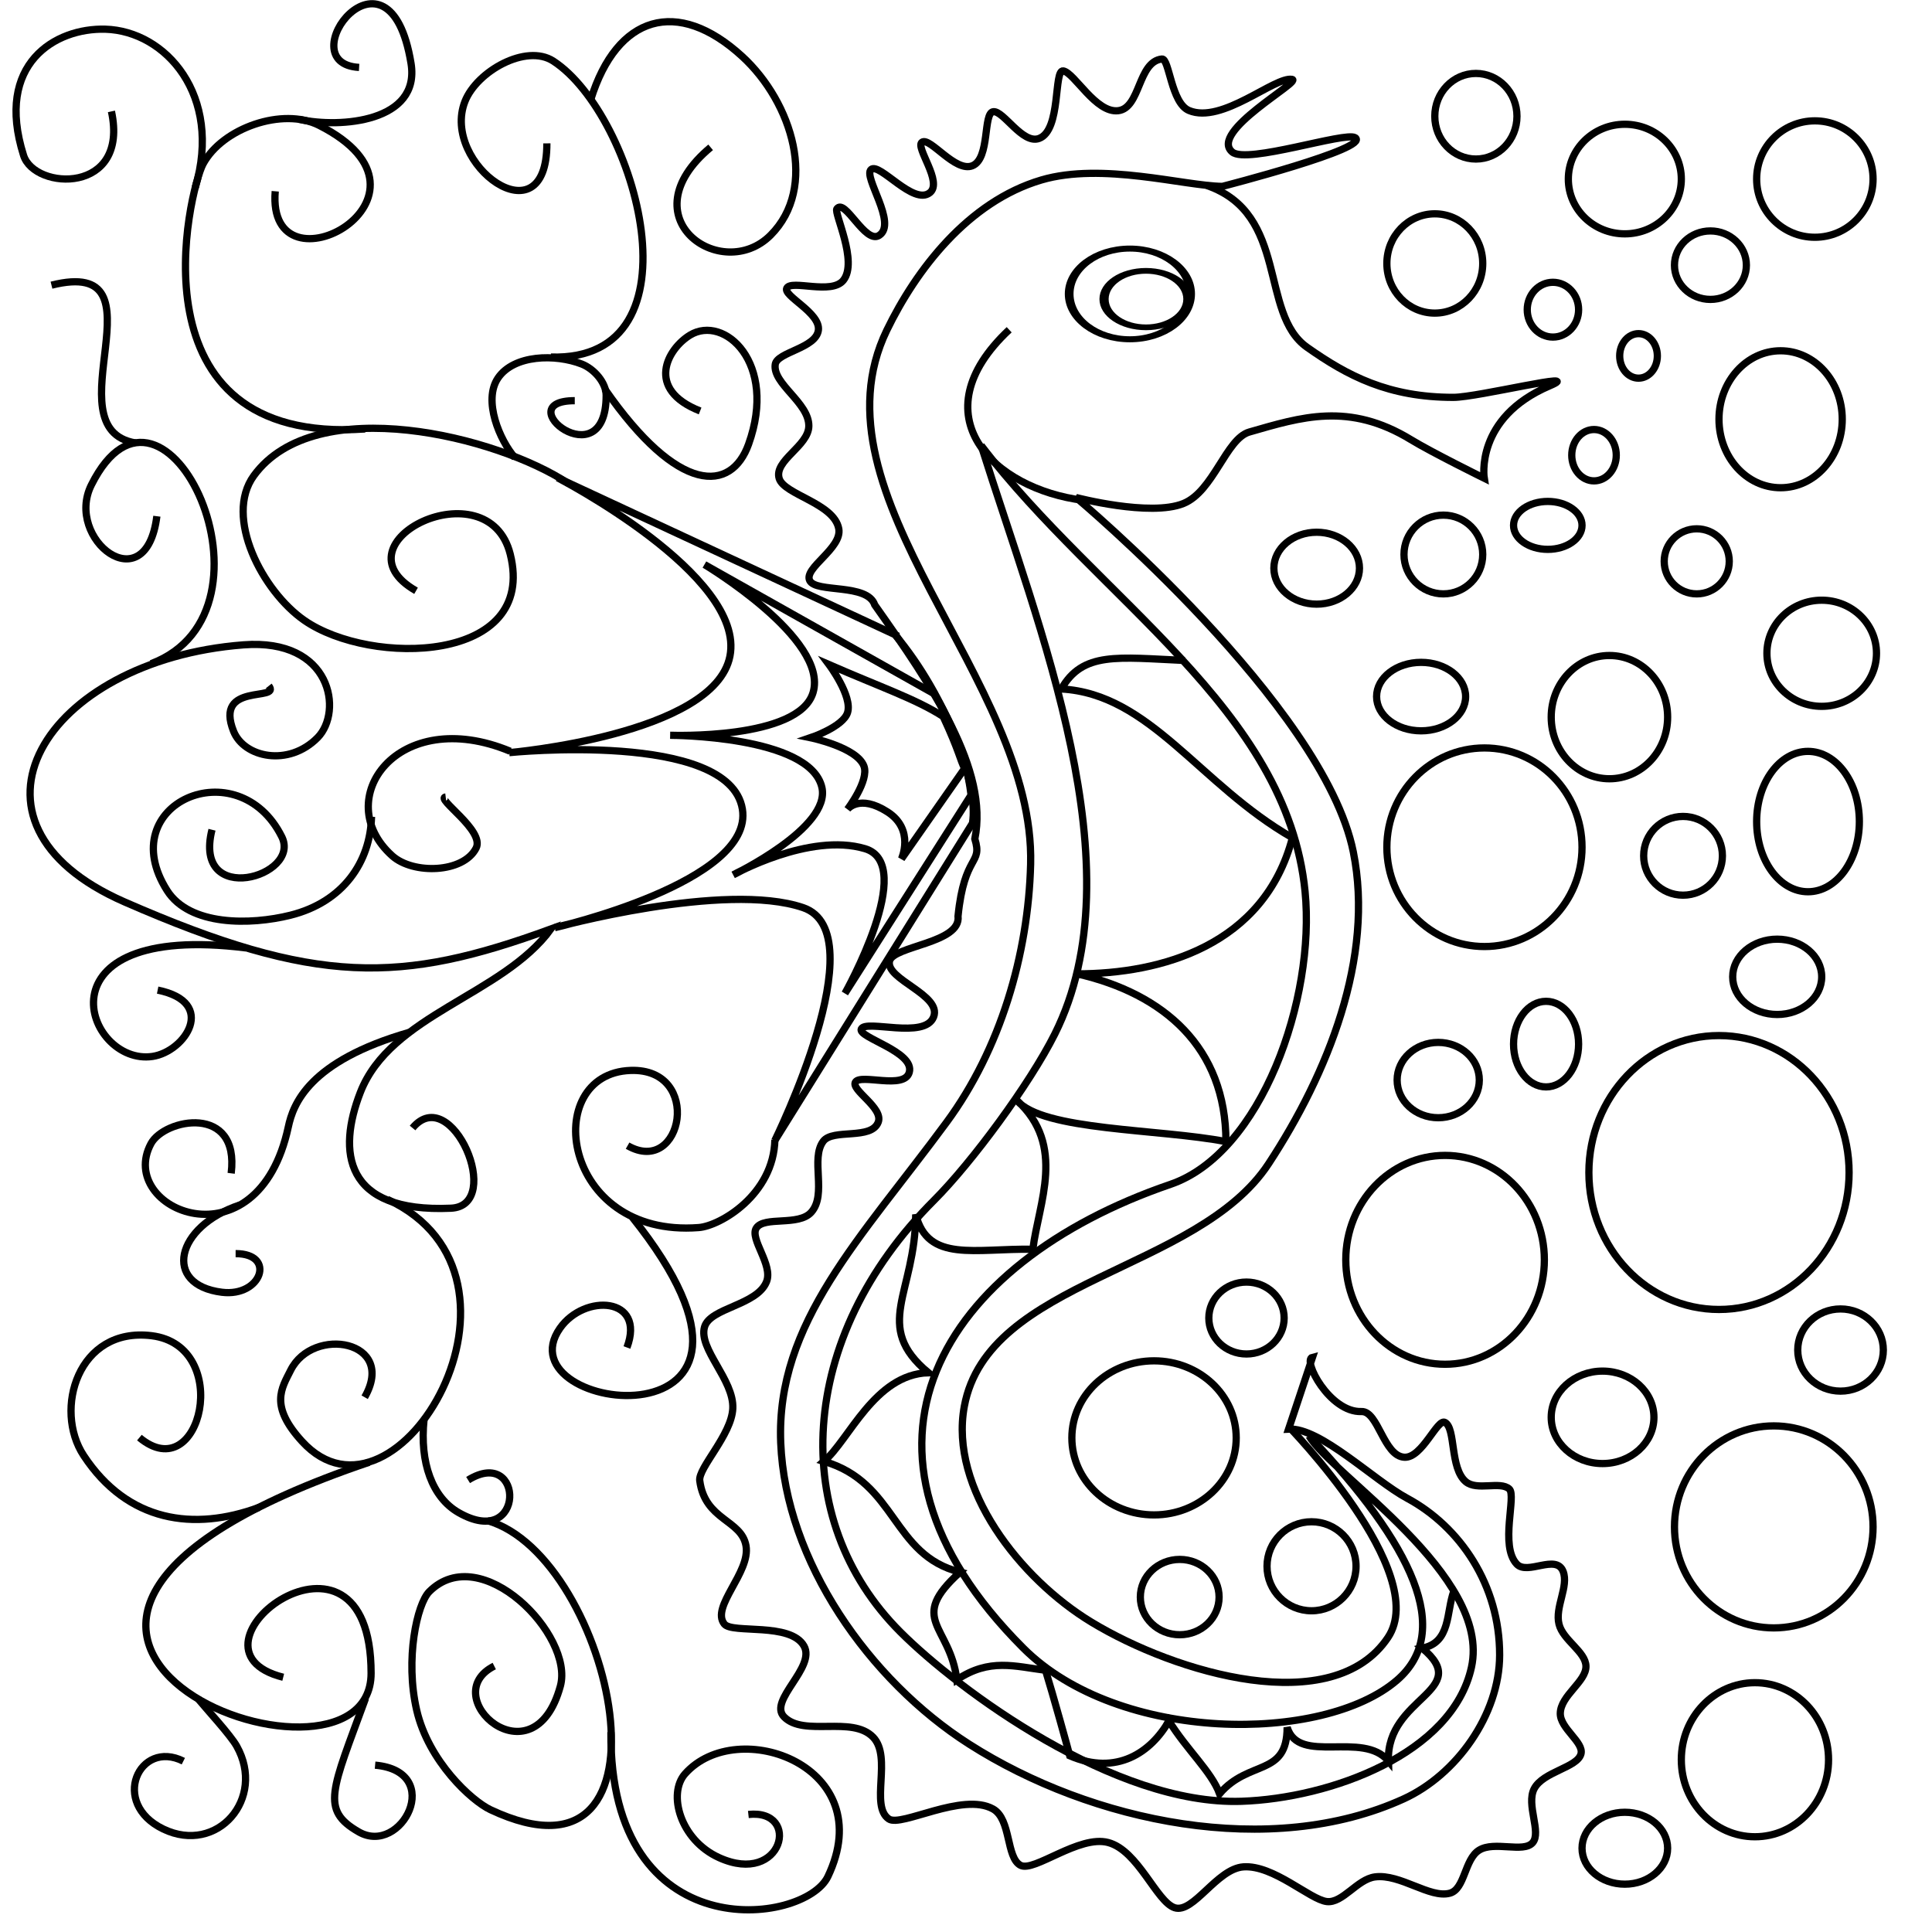 <?xml version="1.0" encoding="UTF-8" standalone="no"?>
<!-- Created with Inkscape (http://www.inkscape.org/) -->

<svg
   xmlns:dc="http://purl.org/dc/elements/1.1/"
   xmlns:cc="http://creativecommons.org/ns#"
   xmlns:rdf="http://www.w3.org/1999/02/22-rdf-syntax-ns#"
   xmlns:svg="http://www.w3.org/2000/svg"
   xmlns="http://www.w3.org/2000/svg"
   xmlns:sodipodi="http://sodipodi.sourceforge.net/DTD/sodipodi-0.dtd"
   xmlns:inkscape="http://www.inkscape.org/namespaces/inkscape"
   width="800"
   height="800"
   id="svg4195"
   version="1.1"
   inkscape:version="0.48.4 r9939"
   sodipodi:docname="svg3.svg">
  <defs
     id="defs4197" />
  <sodipodi:namedview
     id="base"
     pagecolor="#ffffff"
     bordercolor="#666666"
     borderopacity="1.0"
     inkscape:pageopacity="0.0"
     inkscape:pageshadow="2"
     inkscape:zoom="0.675"
     inkscape:cx="400"
     inkscape:cy="400"
     inkscape:current-layer="layer1"
     inkscape:document-units="px"
     showgrid="false"
     showguides="true"
     inkscape:guide-bbox="true"
     inkscape:window-width="1366"
     inkscape:window-height="718"
     inkscape:window-x="0"
     inkscape:window-y="0"
     inkscape:window-maximized="1" />
  <g
     id="layer1"
     inkscape:label="Layer 1"
     inkscape:groupmode="layer"
     transform="translate(0,200)">
    <path
       style="fill:none;stroke:#000000;stroke-width:3;stroke-linecap:butt;stroke-linejoin:miter;stroke-opacity:1"
       d="M 370.58,62.798 230.883,-2.154 c 0,0 78.014,40.297 71.365,73.886 -6.453,32.599 -91.357,39.912 -91.357,39.912 0,0 91.134,-9.291 96.51,23.369 4.976,30.232 -77.69,49.121 -77.69,49.121 0,0 70.387,-19.387 102.877,-8.289 30.649,10.469 -11.76,96.449 -11.76,96.449 l 81.845,-131.408 c 2.69,-15.718 -10.585,-52.56 -32.094,-78.088 z"
       id="path4205" />
    <path
       style="fill:none;stroke:#000000;stroke-width:3;stroke-linecap:butt;stroke-linejoin:miter;stroke-opacity:1"
       d="m 211.278,111.076 c -46.658,-19.403 -74.863,20.036 -48.854,43.314 8.662,7.752 29.448,7.152 34.724,-3.205 3.728,-7.317 -17.048,-20.618 -12.591,-21.176"
       id="path4207" />
    <path
       style="fill:none;stroke:#000000;stroke-width:3;stroke-linecap:butt;stroke-linejoin:miter;stroke-opacity:1"
       d="m 111.309,83.997 c 5.202,6.613 -22.771,-1.65 -14.582,18.828 4.321,10.806 22.715,14.894 34.818,2.578 10.467,-10.651 5.973,-41.216 -30.764,-38.381 -82.314,6.352 -124.175,73.651 -49.223,106.443 79.553,34.804 114.491,33.894 176.618,11.182 -20.136,27.546 -66.421,35.389 -78.972,67.714 -9.444,24.325 -6.955,49.919 37.519,47.935 22.388,-0.999 0.203,-52.532 -15.889,-33.222"
       id="path4209" />
    <path
       style="fill:none;stroke:#000000;stroke-width:3;stroke-linecap:butt;stroke-linejoin:miter;stroke-opacity:1"
       d="m 320.868,271.895 c -0.514,22.829 -22.684,35.732 -31.524,36.413 -57.179,4.404 -65.782,-63.778 -28.234,-65.067 30.058,-1.032 21.615,44.203 -1.241,31.154"
       id="path4211" />
    <path
       style="fill:none;stroke:#000000;stroke-width:3;stroke-linecap:butt;stroke-linejoin:miter;stroke-opacity:1"
       d="m 235.32,0.17 c -29.222,-19.412 -104.642,-38.293 -130.206,-3.202 -12.463,17.107 3.544,47.893 20.944,59.943 27.547,19.077 96.534,17.809 85.22,-27.444 -9.126,-36.506 -74.074,-4.876 -38.999,15.166"
       id="path4213" />
    <path
       style="fill:none;stroke:#000000;stroke-width:3;stroke-linecap:butt;stroke-linejoin:miter;stroke-opacity:1"
       d="m 213.245,-10.455 c -6.303,-7.174 -13.358,-23.722 -7.022,-33.022 6.596,-9.681 23.754,-10.039 34.666,-5.778 5.114,1.997 10.111,7.696 10.111,13 0,35.283 -41.207,2.167 -13,2.167"
       id="path4215" />
    <path
       style="fill:none;stroke:#000000;stroke-width:3;stroke-linecap:butt;stroke-linejoin:miter;stroke-opacity:1"
       d="m 153.84,138.23 c -0.501,18.645 -11.671,35.262 -33.561,40.734 -16.639,4.16 -41.751,4.497 -51.086,-10.215 -22.865,-36.035 29.334,-58.565 47.475,-22.284 8.25,16.501 -36.98,29.48 -28.888,-2.889"
       id="path4217" />
    <path
       style="fill:none;stroke:#000000;stroke-width:3;stroke-linecap:butt;stroke-linejoin:miter;stroke-opacity:1"
       d="m 169.832,227.364 c -42.21,12.045 -48.479,30.091 -50.436,39.21 -12.691,59.138 -71.531,34.291 -56.893,7 5.58,-10.404 36.818,-16.498 33.222,12.278"
       id="path4219" />
    <path
       style="fill:none;stroke:#000000;stroke-width:3;stroke-linecap:butt;stroke-linejoin:miter;stroke-opacity:1"
       d="M 62.61,74.804 C 120.591,52.968 68.026,-59.586 37.84,0.786 26.618,23.23 60.458,49.709 64.952,13.753"
       id="path4221" />
    <path
       style="fill:none;stroke:#000000;stroke-width:3;stroke-linecap:butt;stroke-linejoin:miter;stroke-opacity:1"
       d="m 261.738,303.949 c 78.625,98.307 -54.948,81.776 -29.85,46.019 10.084,-14.367 35.619,-13.049 27.717,8.003"
       id="path4223" />
    <path
       style="fill:none;stroke:#000000;stroke-width:3;stroke-linecap:butt;stroke-linejoin:miter;stroke-opacity:1"
       d="m 160.448,296.659 c 68.91,31.969 3.956,143.182 -35.378,100.196 -13.543,-14.801 -8.482,-21.935 -4.715,-29.469 9.228,-18.457 44.106,-12.375 30.648,11.176"
       id="path4225" />
    <path
       style="fill:none;stroke:#000000;stroke-width:3;stroke-linecap:butt;stroke-linejoin:miter;stroke-opacity:1"
       d="m 99.3,298.958 c -26.706,8.913 -31.994,33.07 -7.409,36.141 16.39,2.048 22.593,-15.998 5.673,-15.998"
       id="path4227" />
    <path
       style="fill:none;stroke:#000000;stroke-width:3;stroke-linecap:butt;stroke-linejoin:miter;stroke-opacity:1"
       d="m 175.588,387.817 c -1.841,17.804 3.398,32.261 14.314,38.508 27.83,15.925 27.261,-27.861 3.926,-13.475"
       id="path4229" />
    <path
       style="fill:none;stroke:#000000;stroke-width:3;stroke-linecap:butt;stroke-linejoin:miter;stroke-opacity:1"
       d="m 228.089,-52.152 c 64.214,1.943 35.291,-100.332 1.013,-122.563 -11.243,-7.291 -31.659,4.229 -36.568,16.698 -10.207,25.925 34.049,58.453 33.912,17.379"
       id="path4231" />
    <path
       style="fill:none;stroke:#000000;stroke-width:3;stroke-linecap:butt;stroke-linejoin:miter;stroke-opacity:1"
       d="m 244.641,-158.834 c 10.823,-34.822 35.845,-42.346 62.605,-17.881 20.948,19.151 31.551,54.386 11.827,74.11 -20.243,20.243 -59.805,-7.229 -24.811,-36.39"
       id="path4233" />
    <path
       style="fill:none;stroke:#000000;stroke-width:3;stroke-linecap:butt;stroke-linejoin:miter;stroke-opacity:1"
       d="m 250.427,-38.924 c 30.642,44.144 52.403,42.773 59.544,22.866 12.115,-33.774 -10.149,-53.707 -24.201,-45.208 -9.443,5.712 -18.721,22.484 4.129,31.437"
       id="path4235" />
    <path
       style="fill:none;stroke:#000000;stroke-width:3;stroke-linecap:butt;stroke-linejoin:miter;stroke-opacity:1"
       d="m 151.178,-22.381 c -98.717,6.841 -72.725,-99.217 -67.095,-109.72 7.98,-14.888 33.026,-23.622 48.091,-15.98 57.882,29.36 -21.934,72.516 -18.208,27.283"
       id="path4237" />
    <path
       style="fill:none;stroke:#000000;stroke-width:3;stroke-linecap:butt;stroke-linejoin:miter;stroke-opacity:1"
       d="m 123.889,-150.578 c 17.179,3.766 50.258,1.015 46.314,-23.157 -9.093,-55.739 -51.254,7.8e-4 -21.503,1.654"
       id="path4239" />
    <path
       style="fill:none;stroke:#000000;stroke-width:3;stroke-linecap:butt;stroke-linejoin:miter;stroke-opacity:1"
       d="m 80.879,-122.437 c 11.255,-37.955 -12.159,-64.747 -37.26,-65.473 -20.743,-0.6 -45.846,14.269 -33.868,52.236 4.599,14.577 43.845,16.203 36.391,-18.201"
       id="path4241" />
    <path
       style="fill:none;stroke:#000000;stroke-width:3;stroke-linecap:butt;stroke-linejoin:miter;stroke-opacity:1"
       d="M 56.071,-16.591 C 20.309,-22.67 70.357,-94.178 21.319,-81.918"
       id="path4243" />
    <path
       style="fill:none;stroke:#000000;stroke-width:3;stroke-linecap:butt;stroke-linejoin:miter;stroke-opacity:1"
       d="m 101.875,192.519 c -88.433,-11.043 -66.458,49.029 -38.736,44.929 13.553,-2.005 27.097,-22.445 2.141,-27.468"
       id="path4245" />
    <path
       style="fill:none;stroke:#000000;stroke-width:3;stroke-linecap:butt;stroke-linejoin:miter;stroke-opacity:1"
       d="m 201.879,429.673 c 51.856,14.961 82.63,158.04 1.229,119.7 -7.839,-3.692 -25.667,-20.02 -30.565,-41.204 -4.877,-21.095 0.125,-44.018 5.215,-49.108 21.458,-21.458 59.987,18.08 54.289,39.064 -11.127,40.976 -51.989,4.107 -27.38,-8.251"
       id="path4247" />
    <path
       style="fill:none;stroke:#000000;stroke-width:3;stroke-linecap:butt;stroke-linejoin:miter;stroke-opacity:1"
       d="m 252.966,517.212 c -0.706,90.386 80.212,79.988 89.84,59.842 21.806,-45.627 -37.432,-66.985 -59.141,-42.554 -7.25,8.159 -2.097,27.384 14.111,34.717 26.475,11.979 34.13,-20.302 12.108,-17.883"
       id="path4249" />
    <path
       style="fill:none;stroke:#000000;stroke-width:3;stroke-linecap:butt;stroke-linejoin:miter;stroke-opacity:1"
       d="m 152.808,405.508 c -208.425,70.559 0.857,148.938 0.857,87.36 0,-73.677 -84.006,-10.25 -36.39,1.654"
       id="path4251" />
    <path
       style="fill:none;stroke:#000000;stroke-width:3;stroke-linecap:butt;stroke-linejoin:miter;stroke-opacity:1"
       d="m 107.268,424.173 c -26.93,9.934 -54.392,6.196 -72.616,-21.462 -12.532,-19.02 -2.397,-53.361 28.119,-49.623 33.954,4.159 20.557,63.523 -5.044,42.189"
       id="path4253" />
    <path
       style="fill:none;stroke:#000000;stroke-width:3;stroke-linecap:butt;stroke-linejoin:miter;stroke-opacity:1"
       d="m 82.069,503.508 c 3.506,4.27 13.359,14.924 15.949,19.543 12.175,21.712 -8.032,45.044 -30.366,34.328 -22.245,-10.673 -10.058,-37.311 8.27,-28.12"
       id="path4255" />
    <path
       style="fill:none;stroke:#000000;stroke-width:3;stroke-linecap:butt;stroke-linejoin:miter;stroke-opacity:1"
       d="m 151.337,503.304 c -13.918,38.092 -18.777,46.098 -2.771,55.259 17.699,10.129 35.909,-25.056 6.753,-27.649"
       id="path4257" />
    <path
       style="fill:none;stroke:#000000;stroke-width:3;stroke-linecap:butt;stroke-linejoin:miter;stroke-opacity:1"
       d="M 386.864,87.306 291.704,33.776 c 0,0 51.557,30.772 44.975,52.983 -5.849,19.737 -59.163,17.704 -59.163,17.704 0,0 57.911,0.011 62.819,21.604 3.808,16.753 -36.705,36.182 -36.705,36.182 0,0 31.523,-17.713 54.58,-10.819 21.75,6.503 -8.345,59.91 -8.345,59.91 l 52.234,-82.128 c -1.027,-8.608 -4.03,-23.217 -15.235,-41.905 z"
       id="path4272" />
    <path
       style="fill:none;stroke:#000000;stroke-width:3;stroke-linecap:butt;stroke-linejoin:miter;stroke-opacity:1"
       d="m 390.538,96.694 c -11.135,-7.18 -25.763,-12.122 -47.274,-21.501 0,0 9.805,13.094 7.689,19.875 -1.838,5.893 -15.317,10.41 -15.317,10.41 0,0 19.175,3.934 22.103,11.747 2.241,5.981 -6.841,17.898 -6.841,17.898 0,0 4.906,-6.445 16.624,1.091 11.383,7.321 5.749,19.444 5.749,19.444 l 26.172,-37.466 c -1.88,-3.493 -2.22,-7.175 -8.904,-21.498 z"
       id="path4274" />
    <path
       style="fill:none;stroke:#000000;stroke-width:3;stroke-linecap:butt;stroke-linejoin:miter;stroke-opacity:1"
       d="m 499.766,-123.172 c 34.057,11.798 21.572,52.938 41.464,66.98 16.764,11.834 33.705,20.732 60.601,20.732 10.086,0 55.037,-11.247 39.869,-4.784 -31.165,13.279 -27.111,38.274 -27.111,38.274 0,0 -21.864,-10.79 -30.3,-15.948 -25.725,-15.726 -45.497,-9.36 -66.98,-3.19 -9.611,2.761 -14.832,24.549 -27.258,29.59 -13.769,5.585 -44.506,-2.479 -44.506,-2.479 0,0 102.52,85.847 114.823,146.719 8.839,43.734 -10.58,91.889 -35.085,129.176 -29.5,44.889 -116.235,47.649 -125.986,100.47 -6.273,33.979 23.082,71.391 52.627,89.307 35.047,21.252 99.974,40.425 122.797,6.379 18.007,-26.862 -41.464,-87.712 -41.464,-87.712"
       id="path4203" />
    <path
       style="fill:none;stroke:#000000;stroke-width:3;stroke-linecap:butt;stroke-linejoin:miter;stroke-opacity:1"
       d="m 533.575,391.761 c 13.111,-0.792 35.296,21.212 49.071,28.622 21.914,11.789 38.369,35.878 38.322,64.938 -0.04,24.833 -17.999,49.622 -39.692,59.538 -55.01,25.145 -129.068,9.895 -180.031,-22.681 -41.316,-26.41 -75.982,-75.751 -77.966,-124.746 -2.017,-49.798 33.355,-84.722 68.733,-132.783 22.19,-30.146 33.783,-69.366 34.749,-106.786 1.97,-76.313 -92.842,-152.451 -59.538,-221.141 12.042,-24.838 33.554,-53.222 64.004,-62.202 25.127,-7.41 59.056,2.464 74.917,2.664 0,0 61.655,-15.833 55.009,-20.169 -3.997,-2.608 -44.842,11.016 -50.892,5.941 -9.951,-8.347 29.055,-29.311 24.759,-30.087 -7.173,-1.294 -28.986,18.633 -42.695,12.884 -7.401,-3.104 -8.139,-21.644 -11.194,-21.317 -10.011,1.073 -8.813,20.272 -18.084,21.402 -9.295,1.133 -18.099,-15.647 -22.754,-16.472 -4.086,-0.724 -0.744,24.594 -10.059,27.972 -6.873,2.492 -14.693,-11.558 -18.925,-11.085 -4.34,0.485 -1.244,19.399 -8.667,22.379 -7.117,2.857 -17.506,-11.968 -20.837,-9.753 -3.012,2.003 8.739,16.513 3.226,20.912 -6.813,5.436 -20.791,-12.593 -24.312,-9.627 -3.516,2.962 11.041,22.419 3.289,27.326 -5.818,3.683 -14.115,-15.622 -17.479,-11.006 -1.277,1.752 8.854,21.805 2.71,29.561 -4.902,6.189 -21.629,-0.415 -23.456,3.296 -1.582,3.213 14.011,10.186 13.091,17.381 -0.965,7.539 -17.112,9.018 -17.863,14.173 -1.173,8.054 13.974,15.806 13.909,25.482 -0.056,8.33 -14.573,14.286 -12.266,21.773 2.068,6.711 22.756,10.228 24.667,20.816 1.454,8.058 -14.547,16.172 -12.051,21.404 2.518,5.277 23.924,1.019 26.95,10.126 24.057,34.017 47.231,68.334 41.44,96.869 3.347,10.916 -4.33,5.949 -6.959,32.014 1.36,11.225 -26.893,12.231 -28.368,18.6 -1.763,7.609 21.789,13.947 18.257,23.106 -3.644,9.449 -28.116,0.869 -29.964,5.018 -1.559,3.498 22.33,9.379 19.873,17.963 -2.075,7.251 -20.028,0.418 -22.27,3.993 -2.058,3.28 11.671,10.635 9.433,16.59 -2.826,7.522 -18.76,2.59 -22.766,7.926 -5.431,7.234 1.647,21.989 -4.977,29.399 -5.255,5.878 -19.496,1.499 -22.737,6.526 -2.882,4.471 6.998,15.194 4.232,22.201 -3.889,9.854 -23.314,10.752 -25.67,18.74 -2.685,9.107 12.266,21.903 11.689,33.815 -0.529,10.937 -14.373,24.571 -13.681,29.864 2.153,16.475 17.248,16.091 19.154,26.944 1.94,11.041 -14.682,25.266 -8.976,32.411 3.305,4.138 27.386,-0.836 32.987,9.101 4.985,8.844 -14.843,22.551 -8.272,29.311 8.208,8.444 28.145,-0.628 36.909,8.455 7.98,8.271 -1.461,28.445 6.49,33.861 5.124,3.49 30.545,-11.202 43.155,-4.143 7.555,4.229 5.342,20.2 11.402,23.338 5.626,2.913 24.213,-12.67 36.291,-9.446 12.407,3.312 19.983,24.524 27.487,26.992 7.798,2.565 17.475,-16.133 28.493,-16.914 12.436,-0.881 27.539,13.552 34.533,14.366 6.575,0.766 12.549,-9.244 19.959,-10.206 10.481,-1.361 22.68,8.99 30.981,6.746 6.289,-1.7 6.018,-14.024 12.118,-17.815 6.336,-3.938 18.369,1.243 22.166,-3.092 3.772,-4.308 -2.796,-15.747 0.648,-22.36 3.717,-7.137 17.845,-8.695 19.37,-14.407 1.293,-4.841 -8.643,-10.498 -8.561,-16.775 0.097,-7.417 10.761,-13.137 10.628,-19.55 -0.125,-6.026 -9.469,-10.702 -11.151,-17.375 -1.789,-7.097 4.129,-15.667 1.684,-21.892 -2.872,-7.313 -14.726,1.705 -19.171,-2.994 -7.161,-7.569 -0.046,-28.332 -3.104,-31.106 -3.773,-3.421 -13.367,0.888 -18.025,-3.04 -6.624,-5.585 -4.077,-22.019 -8.589,-24.532 -3.191,-1.778 -9.448,14.817 -16.822,14.419 -8.644,-0.467 -10.809,-19.195 -17.782,-18.925 -13.159,0.509 -24.648,-21.503 -20.254,-22.501 z"
       id="path4276" />
    <path
       sodipodi:type="arc"
       style="fill:none;fill-opacity:1;stroke:#000000;stroke-width:2.605"
       id="path4280"
       sodipodi:cx="463.92474"
       sodipodi:cy="136.88013"
       sodipodi:rx="18.142307"
       sodipodi:ry="19.623312"
       d="m 482.067,136.88 c 0,10.838 -8.123,19.623 -18.142,19.623 -10.02,0 -18.142,-8.786 -18.142,-19.623 0,-10.838 8.123,-19.623 18.142,-19.623 10.02,0 18.142,8.786 18.142,19.623 z"
       transform="matrix(1.386,0,0,0.957,-175.135,-209.285)" />
    <path
       transform="matrix(0.957,0,0,0.596,30.549,-157.735)"
       d="m 482.067,136.88 c 0,10.838 -8.123,19.623 -18.142,19.623 -10.02,0 -18.142,-8.786 -18.142,-19.623 0,-10.838 8.123,-19.623 18.142,-19.623 10.02,0 18.142,8.786 18.142,19.623 z"
       sodipodi:ry="19.623312"
       sodipodi:rx="18.142307"
       sodipodi:cy="136.88013"
       sodipodi:cx="463.92474"
       id="path4282"
       style="fill:none;fill-opacity:1;stroke:#000000;stroke-width:3.973"
       sodipodi:type="arc" />
    <path
       style="fill:none;stroke:#000000;stroke-width:3;stroke-linecap:butt;stroke-linejoin:miter;stroke-opacity:1"
       d="m 417.877,-63.457 c -37.803,35.46 -6.568,65.981 30.766,70.648"
       id="path4284" />
    <path
       style="fill:none;stroke:#000000;stroke-width:3;stroke-linecap:butt;stroke-linejoin:miter;stroke-opacity:1"
       d="m 406.294,-15.52 c 23.936,76.112 64.863,174.912 30.493,243.652 -10.318,20.636 -34.4,53.265 -49.966,68.831 -57.112,57.112 -60.428,132.369 -14.016,178.78 24.147,24.147 88.726,71.901 141.27,70.135 36.729,-1.235 87.386,-19.643 95.235,-55.545 8.327,-38.09 -58.082,-79.709 -67.229,-95.717 43.242,45.434 59.669,80.961 36.443,101.068 -30.546,26.443 -115.332,26.213 -154.782,-13.237 C 341.388,400.092 389.789,322.859 484.672,290.408 522.369,277.515 544.777,213.434 540.4,169.173 532.911,93.461 455.021,48.345 406.294,-15.52 z"
       id="path4286" />
    <path
       style="fill:none;stroke:#000000;stroke-width:3;stroke-linecap:butt;stroke-linejoin:miter;stroke-opacity:1"
       d="m 490.591,73.487 c -27.828,-1.259 -42.219,-3.779 -51.12,11.797 36.78,2.031 57.3,39.672 95.686,61.606 -11.73,44.636 -54.391,56.363 -89.132,56.363 35.964,8.203 61.606,30.511 61.606,69.471 -27.257,-5.323 -76.045,-4.482 -86.51,-17.04 20.449,18.708 8.96,42.355 6.554,61.606 -23.953,-0.419 -43.485,5.634 -48.498,-14.418 -0.127,32.854 -18.093,46.092 5.243,65.538 -22.374,0.723 -32.936,28.102 -43.255,36.701 30.248,8.807 28.045,38.797 56.363,45.877 -21.944,19.823 -4.17,21.695 -1.311,44.566 13.502,-9.078 24.076,-5.511 36.701,-3.932 3.116,10.06 9.474,33.095 10.051,35.404 19.449,8.404 33.669,-1.483 41.068,-14.432 7.414,11.99 17.498,20.883 20.972,30.148 12.221,-14.295 27.967,-6.935 27.967,-27.513 4.783,15.784 31.34,1.246 41.938,13.964 -0.877,-26.648 35.385,-28.912 13.984,-46.746 11.973,-2.247 9.899,-15.039 13.108,-23.594"
       id="path4292" />
    <path
       sodipodi:type="arc"
       style="fill:none;fill-opacity:1;stroke:#000000;stroke-width:3.135;stroke-miterlimit:4;stroke-dasharray:none"
       id="path4803"
       sodipodi:cx="667.40741"
       sodipodi:cy="193.33333"
       sodipodi:rx="9.6296301"
       sodipodi:ry="11.111111"
       d="m 677.037,193.333 c 0,6.136 -4.311,11.111 -9.63,11.111 -5.318,0 -9.63,-4.975 -9.63,-11.111 0,-6.136 4.311,-11.111 9.63,-11.111 5.318,0 9.63,4.975 9.63,11.111 z"
       transform="matrix(0.957,0,0,0.957,21.338,-196.531)" />
    <path
       sodipodi:type="arc"
       style="fill:none;fill-opacity:1;stroke:#000000;stroke-width:3.135;stroke-miterlimit:4;stroke-dasharray:none"
       id="path4805"
       sodipodi:cx="686.66669"
       sodipodi:cy="150.37038"
       sodipodi:rx="8.1481485"
       sodipodi:ry="9.6296301"
       d="m 694.815,150.37 c 0,5.318 -3.648,9.63 -8.148,9.63 -4.5,0 -8.148,-4.311 -8.148,-9.63 0,-5.318 3.648,-9.63 8.148,-9.63 4.5,0 8.148,4.311 8.148,9.63 z"
       transform="matrix(0.957,0,0,0.957,21.338,-196.531)" />
    <path
       sodipodi:type="arc"
       style="fill:none;fill-opacity:1;stroke:#000000;stroke-width:3.135;stroke-miterlimit:4;stroke-dasharray:none"
       id="path4807"
       sodipodi:cx="649.62964"
       sodipodi:cy="130.37038"
       sodipodi:rx="11.111111"
       sodipodi:ry="11.851851"
       d="m 660.741,130.37 c 0,6.546 -4.975,11.852 -11.111,11.852 -6.136,0 -11.111,-5.306 -11.111,-11.852 0,-6.546 4.975,-11.852 11.111,-11.852 6.136,0 11.111,5.306 11.111,11.852 z"
       transform="matrix(0.957,0,0,0.957,21.338,-196.531)" />
    <path
       sodipodi:type="arc"
       style="fill:none;fill-opacity:1;stroke:#000000;stroke-width:3.135;stroke-miterlimit:4;stroke-dasharray:none"
       id="path4809"
       sodipodi:cx="717.77777"
       sodipodi:cy="111.11111"
       sodipodi:rx="15.555555"
       sodipodi:ry="14.814815"
       d="m 733.333,111.111 c 0,8.182 -6.964,14.815 -15.556,14.815 -8.591,0 -15.556,-6.633 -15.556,-14.815 0,-8.182 6.964,-14.815 15.556,-14.815 8.591,0 15.556,6.633 15.556,14.815 z"
       transform="matrix(0.957,0,0,0.957,21.338,-196.531)" />
    <path
       sodipodi:type="arc"
       style="fill:none;fill-opacity:1;stroke:#000000;stroke-width:3.135;stroke-miterlimit:4;stroke-dasharray:none"
       id="path4815"
       sodipodi:cx="748.14813"
       sodipodi:cy="177.77777"
       sodipodi:rx="26.666666"
       sodipodi:ry="29.629629"
       d="m 774.815,177.778 c 0,16.364 -11.939,29.63 -26.667,29.63 -14.728,0 -26.667,-13.266 -26.667,-29.63 0,-16.364 11.939,-29.63 26.667,-29.63 14.728,0 26.667,13.266 26.667,29.63 z"
       transform="matrix(0.957,0,0,0.957,21.338,-196.531)" />
    <path
       sodipodi:type="arc"
       style="fill:none;fill-opacity:1;stroke:#000000;stroke-width:3.135;stroke-miterlimit:4;stroke-dasharray:none"
       id="path4817"
       sodipodi:cx="647.40741"
       sodipodi:cy="223.7037"
       sodipodi:rx="14.814815"
       sodipodi:ry="10.37037"
       d="m 662.222,223.704 c 0,5.727 -6.633,10.37 -14.815,10.37 -8.182,0 -14.815,-4.643 -14.815,-10.37 0,-5.727 6.633,-10.37 14.815,-10.37 8.182,0 14.815,4.643 14.815,10.37 z"
       transform="matrix(0.957,0,0,0.957,21.338,-196.531)" />
    <path
       sodipodi:type="arc"
       style="fill:none;fill-opacity:1;stroke:#000000;stroke-width:3.135;stroke-miterlimit:4;stroke-dasharray:none"
       id="path4819"
       sodipodi:cx="711.85187"
       sodipodi:cy="239.25926"
       sodipodi:rx="14.074074"
       sodipodi:ry="14.074074"
       d="m 725.926,239.259 c 0,7.773 -6.301,14.074 -14.074,14.074 -7.773,0 -14.074,-6.301 -14.074,-14.074 0,-7.773 6.301,-14.074 14.074,-14.074 7.773,0 14.074,6.301 14.074,14.074 z"
       transform="matrix(0.957,0,0,0.957,21.338,-196.531)" />
    <path
       sodipodi:type="arc"
       style="fill:none;fill-opacity:1;stroke:#000000;stroke-width:3.135;stroke-miterlimit:4;stroke-dasharray:none"
       id="path4821"
       sodipodi:cx="602.22223"
       sodipodi:cy="236.2963"
       sodipodi:rx="17.037037"
       sodipodi:ry="17.037037"
       d="m 619.259,236.296 c 0,9.409 -7.628,17.037 -17.037,17.037 -9.409,0 -17.037,-7.628 -17.037,-17.037 0,-9.409 7.628,-17.037 17.037,-17.037 9.409,0 17.037,7.628 17.037,17.037 z"
       transform="matrix(0.957,0,0,0.957,21.338,-196.531)" />
    <path
       sodipodi:type="arc"
       style="fill:none;fill-opacity:1;stroke:#000000;stroke-width:3.135;stroke-miterlimit:4;stroke-dasharray:none"
       id="path4823"
       sodipodi:cx="674.0741"
       sodipodi:cy="306.66666"
       sodipodi:rx="25.185184"
       sodipodi:ry="26.666666"
       d="m 699.259,306.667 c 0,14.728 -11.276,26.667 -25.185,26.667 -13.909,0 -25.185,-11.939 -25.185,-26.667 0,-14.728 11.276,-26.667 25.185,-26.667 13.909,0 25.185,11.939 25.185,26.667 z"
       transform="matrix(0.957,0,0,0.957,21.338,-196.531)" />
    <path
       sodipodi:type="arc"
       style="fill:none;fill-opacity:1;stroke:#000000;stroke-width:3.135;stroke-miterlimit:4;stroke-dasharray:none"
       id="path4825"
       sodipodi:cx="760"
       sodipodi:cy="351.85184"
       sodipodi:rx="22.222221"
       sodipodi:ry="30.370371"
       d="m 782.222,351.852 c 0,16.773 -9.949,30.37 -22.222,30.37 -12.273,0 -22.222,-13.597 -22.222,-30.37 0,-16.773 9.949,-30.37 22.222,-30.37 12.273,0 22.222,13.597 22.222,30.37 z"
       transform="matrix(0.957,0,0,0.957,21.338,-196.531)" />
    <path
       sodipodi:type="arc"
       style="fill:none;fill-opacity:1;stroke:#000000;stroke-width:3.135;stroke-miterlimit:4;stroke-dasharray:none"
       id="path4827"
       sodipodi:cx="620"
       sodipodi:cy="362.96295"
       sodipodi:rx="42.222221"
       sodipodi:ry="42.962963"
       d="m 662.222,362.963 c 0,23.728 -18.904,42.963 -42.222,42.963 -23.319,0 -42.222,-19.235 -42.222,-42.963 0,-23.728 18.904,-42.963 42.222,-42.963 23.319,0 42.222,19.235 42.222,42.963 z"
       transform="matrix(0.957,0,0,0.957,21.338,-196.531)" />
    <path
       sodipodi:type="arc"
       style="fill:none;fill-opacity:1;stroke:#000000;stroke-width:3.135;stroke-miterlimit:4;stroke-dasharray:none"
       id="path4829"
       sodipodi:cx="721.48151"
       sodipodi:cy="503.7037"
       sodipodi:rx="56.296295"
       sodipodi:ry="59.259258"
       d="m 777.778,503.704 c 0,32.728 -25.205,59.259 -56.296,59.259 -31.092,0 -56.296,-26.531 -56.296,-59.259 0,-32.728 25.205,-59.259 56.296,-59.259 31.092,0 56.296,26.531 56.296,59.259 z"
       transform="matrix(0.957,0,0,0.957,21.338,-196.531)" />
    <path
       sodipodi:type="arc"
       style="fill:none;fill-opacity:1;stroke:#000000;stroke-width:3.135;stroke-miterlimit:4;stroke-dasharray:none"
       id="path4831"
       sodipodi:cx="602.96295"
       sodipodi:cy="541.48151"
       sodipodi:rx="42.962963"
       sodipodi:ry="45.185184"
       d="m 645.926,541.482 c 0,24.955 -19.235,45.185 -42.963,45.185 -23.728,0 -42.963,-20.23 -42.963,-45.185 0,-24.955 19.235,-45.185 42.963,-45.185 23.728,0 42.963,20.23 42.963,45.185 z"
       transform="matrix(0.957,0,0,0.957,21.338,-196.531)" />
    <path
       sodipodi:type="arc"
       style="fill:none;fill-opacity:1;stroke:#000000;stroke-width:3.135;stroke-miterlimit:4;stroke-dasharray:none"
       id="path4833"
       sodipodi:cx="745.18518"
       sodipodi:cy="657.03705"
       sodipodi:rx="42.962963"
       sodipodi:ry="43.703705"
       d="m 788.148,657.037 c 0,24.137 -19.235,43.704 -42.963,43.704 -23.728,0 -42.963,-19.567 -42.963,-43.704 0,-24.137 19.235,-43.704 42.963,-43.704 23.728,0 42.963,19.567 42.963,43.704 z"
       transform="matrix(0.957,0,0,0.957,21.338,-196.531)" />
    <path
       sodipodi:type="arc"
       style="fill:none;fill-opacity:1;stroke:#000000;stroke-width:3.135;stroke-miterlimit:4;stroke-dasharray:none"
       id="path4835"
       sodipodi:cx="705.9259"
       sodipodi:cy="366.66666"
       sodipodi:rx="17.037037"
       sodipodi:ry="17.037037"
       d="m 722.963,366.667 c 0,9.409 -7.628,17.037 -17.037,17.037 -9.409,0 -17.037,-7.628 -17.037,-17.037 0,-9.409 7.628,-17.037 17.037,-17.037 9.409,0 17.037,7.628 17.037,17.037 z"
       transform="matrix(0.957,0,0,0.957,21.338,-196.531)" />
    <path
       sodipodi:type="arc"
       style="fill:none;fill-opacity:1;stroke:#000000;stroke-width:3.135;stroke-miterlimit:4;stroke-dasharray:none"
       id="path4837"
       sodipodi:cx="646.66669"
       sodipodi:cy="448.14816"
       sodipodi:rx="14.074074"
       sodipodi:ry="18.518518"
       d="m 660.741,448.148 c 0,10.227 -6.301,18.519 -14.074,18.519 -7.773,0 -14.074,-8.291 -14.074,-18.519 0,-10.227 6.301,-18.519 14.074,-18.519 7.773,0 14.074,8.291 14.074,18.519 z"
       transform="matrix(0.957,0,0,0.957,21.338,-196.531)" />
    <path
       sodipodi:type="arc"
       style="fill:none;fill-opacity:1;stroke:#000000;stroke-width:3.135;stroke-miterlimit:4;stroke-dasharray:none"
       id="path4839"
       sodipodi:cx="600"
       sodipodi:cy="463.7037"
       sodipodi:rx="17.777779"
       sodipodi:ry="16.296297"
       d="M 617.778,463.704 C 617.778,472.704 609.818,480 600,480 c -9.818,0 -17.778,-7.296 -17.778,-16.296 0,-9 7.959,-16.296 17.778,-16.296 9.818,0 17.778,7.296 17.778,16.296 z"
       transform="matrix(0.957,0,0,0.957,21.338,-196.531)" />
    <path
       sodipodi:type="arc"
       style="fill:none;fill-opacity:1;stroke:#000000;stroke-width:3.135;stroke-miterlimit:4;stroke-dasharray:none"
       id="path4841"
       sodipodi:cx="671.11108"
       sodipodi:cy="609.62964"
       sodipodi:rx="22.222221"
       sodipodi:ry="20"
       d="m 693.333,609.63 c 0,11.046 -9.949,20 -22.222,20 -12.273,0 -22.222,-8.954 -22.222,-20 0,-11.046 9.949,-20 22.222,-20 12.273,0 22.222,8.954 22.222,20 z"
       transform="matrix(0.957,0,0,0.957,21.338,-196.531)" />
    <path
       sodipodi:type="arc"
       style="fill:none;fill-opacity:1;stroke:#000000;stroke-width:3.135;stroke-miterlimit:4;stroke-dasharray:none"
       id="path4843"
       sodipodi:cx="737.03705"
       sodipodi:cy="757.77777"
       sodipodi:rx="31.851852"
       sodipodi:ry="33.333332"
       d="m 768.889,757.778 c 0,18.409 -14.261,33.333 -31.852,33.333 -17.591,0 -31.852,-14.924 -31.852,-33.333 0,-18.409 14.261,-33.333 31.852,-33.333 17.591,0 31.852,14.924 31.852,33.333 z"
       transform="matrix(0.957,0,0,0.957,21.338,-196.531)" />
    <path
       sodipodi:type="arc"
       style="fill:none;fill-opacity:1;stroke:#000000;stroke-width:3.135;stroke-miterlimit:4;stroke-dasharray:none"
       id="path4845"
       sodipodi:cx="547.40741"
       sodipodi:cy="242.22223"
       sodipodi:rx="18.518518"
       sodipodi:ry="15.555555"
       d="m 565.926,242.222 c 0,8.591 -8.291,15.556 -18.519,15.556 -10.227,0 -18.519,-6.964 -18.519,-15.556 0,-8.591 8.291,-15.556 18.519,-15.556 10.227,0 18.519,6.964 18.519,15.556 z"
       transform="matrix(0.957,0,0,0.957,21.338,-196.531)" />
    <path
       sodipodi:type="arc"
       style="fill:none;fill-opacity:1;stroke:#000000;stroke-width:3.135;stroke-miterlimit:4;stroke-dasharray:none"
       id="path4847"
       sodipodi:cx="592.59259"
       sodipodi:cy="297.77777"
       sodipodi:rx="19.25926"
       sodipodi:ry="14.814815"
       d="m 611.852,297.778 c 0,8.182 -8.623,14.815 -19.259,14.815 -10.637,0 -19.259,-6.633 -19.259,-14.815 0,-8.182 8.623,-14.815 19.259,-14.815 10.637,0 19.259,6.633 19.259,14.815 z"
       transform="matrix(0.957,0,0,0.957,21.338,-196.531)" />
    <path
       sodipodi:type="arc"
       style="fill:none;fill-opacity:1;stroke:#000000;stroke-width:3.135;stroke-miterlimit:4;stroke-dasharray:none"
       id="path4849"
       sodipodi:cx="598.51849"
       sodipodi:cy="110.37037"
       sodipodi:rx="20.74074"
       sodipodi:ry="21.481482"
       d="m 619.259,110.37 c 0,11.864 -9.286,21.481 -20.741,21.481 -11.455,0 -20.741,-9.618 -20.741,-21.481 0,-11.864 9.286,-21.481 20.741,-21.481 11.455,0 20.741,9.618 20.741,21.481 z"
       transform="matrix(0.957,0,0,0.957,21.338,-196.531)" />
    <path
       sodipodi:type="arc"
       style="fill:none;fill-opacity:1;stroke:#000000;stroke-width:3.135;stroke-miterlimit:4;stroke-dasharray:none"
       id="path4851"
       sodipodi:cx="616.29633"
       sodipodi:cy="46.666668"
       sodipodi:rx="17.777779"
       sodipodi:ry="18.518518"
       d="m 634.074,46.667 c 0,10.227 -7.959,18.519 -17.778,18.519 -9.818,0 -17.778,-8.291 -17.778,-18.519 0,-10.227 7.959,-18.519 17.778,-18.519 9.818,0 17.778,8.291 17.778,18.519 z"
       transform="matrix(0.957,0,0,0.957,21.338,-196.531)" />
    <path
       sodipodi:type="arc"
       style="fill:none;fill-opacity:1;stroke:#000000;stroke-width:3.135;stroke-miterlimit:4;stroke-dasharray:none"
       id="path4853"
       sodipodi:cx="517.03705"
       sodipodi:cy="566.66669"
       sodipodi:rx="16.296297"
       sodipodi:ry="15.555555"
       d="m 533.333,566.667 c 0,8.591 -7.296,15.556 -16.296,15.556 -9,0 -16.296,-6.964 -16.296,-15.556 0,-8.591 7.296,-15.556 16.296,-15.556 9,0 16.296,6.964 16.296,15.556 z"
       transform="matrix(0.957,0,0,0.957,21.338,-196.531)" />
    <path
       sodipodi:type="arc"
       style="fill:none;fill-opacity:1;stroke:#000000;stroke-width:3.135;stroke-miterlimit:4;stroke-dasharray:none"
       id="path4855"
       sodipodi:cx="477.03705"
       sodipodi:cy="618.51849"
       sodipodi:rx="35.555557"
       sodipodi:ry="33.333332"
       d="m 512.593,618.518 c 0,18.409 -15.919,33.333 -35.556,33.333 -19.637,0 -35.556,-14.924 -35.556,-33.333 0,-18.409 15.919,-33.333 35.556,-33.333 19.637,0 35.556,14.924 35.556,33.333 z"
       transform="matrix(0.957,0,0,0.957,21.338,-196.531)" />
    <path
       sodipodi:type="arc"
       style="fill:none;fill-opacity:1;stroke:#000000;stroke-width:3.135;stroke-miterlimit:4;stroke-dasharray:none"
       id="path4857"
       sodipodi:cx="545.18518"
       sodipodi:cy="674.0741"
       sodipodi:rx="19.25926"
       sodipodi:ry="19.25926"
       d="m 564.444,674.074 c 0,10.637 -8.623,19.259 -19.259,19.259 -10.637,0 -19.259,-8.623 -19.259,-19.259 0,-10.637 8.623,-19.259 19.259,-19.259 10.637,0 19.259,8.623 19.259,19.259 z"
       transform="matrix(0.957,0,0,0.957,21.338,-196.531)" />
    <path
       sodipodi:type="arc"
       style="fill:none;fill-opacity:1;stroke:#000000;stroke-width:3.135;stroke-miterlimit:4;stroke-dasharray:none"
       id="path4859"
       sodipodi:cx="488.14816"
       sodipodi:cy="687.40741"
       sodipodi:rx="17.037037"
       sodipodi:ry="16.296297"
       d="m 505.185,687.407 c 0,9 -7.628,16.296 -17.037,16.296 -9.409,0 -17.037,-7.296 -17.037,-16.296 0,-9 7.628,-16.296 17.037,-16.296 9.409,0 17.037,7.296 17.037,16.296 z"
       transform="matrix(0.957,0,0,0.957,21.338,-196.531)" />
    <path
       sodipodi:type="arc"
       style="fill:none;fill-opacity:1;stroke:#000000;stroke-width:3.135;stroke-miterlimit:4;stroke-dasharray:none"
       id="path4861"
       sodipodi:cx="680.74072"
       sodipodi:cy="51.851852"
       sodipodi:rx="24.444445"
       sodipodi:ry="23.703703"
       d="m 705.185,51.852 c 0,13.091 -10.944,23.704 -24.444,23.704 -13.5,0 -24.444,-10.613 -24.444,-23.704 0,-13.091 10.944,-23.704 24.444,-23.704 13.5,0 24.444,10.613 24.444,23.704 z"
       transform="matrix(0.957,0,0,0.957,21.338,-175.48)" />
    <path
       sodipodi:type="arc"
       style="fill:none;fill-opacity:1;stroke:#000000;stroke-width:3.135;stroke-miterlimit:4;stroke-dasharray:none"
       id="path4863"
       sodipodi:cx="762.96295"
       sodipodi:cy="51.851852"
       sodipodi:rx="25.185184"
       sodipodi:ry="25.185184"
       d="m 788.148,51.852 c 0,13.909 -11.276,25.185 -25.185,25.185 -13.909,0 -25.185,-11.276 -25.185,-25.185 0,-13.909 11.276,-25.185 25.185,-25.185 13.909,0 25.185,11.276 25.185,25.185 z"
       transform="matrix(0.957,0,0,0.957,21.338,-175.48)" />
    <path
       sodipodi:type="arc"
       style="fill:none;fill-opacity:1;stroke:#000000;stroke-width:3.135;stroke-miterlimit:4;stroke-dasharray:none"
       id="path4865"
       sodipodi:cx="765.9259"
       sodipodi:cy="257.03705"
       sodipodi:rx="23.703703"
       sodipodi:ry="22.962963"
       d="m 789.63,257.037 c 0,12.682 -10.613,22.963 -23.704,22.963 -13.091,0 -23.704,-10.281 -23.704,-22.963 0,-12.682 10.613,-22.963 23.704,-22.963 13.091,0 23.704,10.281 23.704,22.963 z"
       transform="matrix(0.957,0,0,0.957,21.338,-175.48)" />
    <path
       sodipodi:type="arc"
       style="fill:none;fill-opacity:1;stroke:#000000;stroke-width:3.135;stroke-miterlimit:4;stroke-dasharray:none"
       id="path4867"
       sodipodi:cx="746.66669"
       sodipodi:cy="397.03705"
       sodipodi:rx="19.25926"
       sodipodi:ry="16.296297"
       d="m 765.926,397.037 c 0,9 -8.623,16.296 -19.259,16.296 -10.637,0 -19.259,-7.296 -19.259,-16.296 0,-9 8.623,-16.296 19.259,-16.296 10.637,0 19.259,7.296 19.259,16.296 z"
       transform="matrix(0.957,0,0,0.957,21.338,-175.48)" />
    <path
       sodipodi:type="arc"
       style="fill:none;fill-opacity:1;stroke:#000000;stroke-width:3.135;stroke-miterlimit:4;stroke-dasharray:none"
       id="path4869"
       sodipodi:cx="774.0741"
       sodipodi:cy="558.51849"
       sodipodi:rx="18.518518"
       sodipodi:ry="17.777779"
       d="m 792.593,558.518 c 0,9.818 -8.291,17.778 -18.519,17.778 -10.227,0 -18.519,-7.959 -18.519,-17.778 0,-9.818 8.291,-17.778 18.519,-17.778 10.227,0 18.519,7.959 18.519,17.778 z"
       transform="matrix(0.957,0,0,0.957,21.338,-175.48)" />
    <path
       sodipodi:type="arc"
       style="fill:none;fill-opacity:1;stroke:#000000;stroke-width:3.135;stroke-miterlimit:4;stroke-dasharray:none"
       id="path4871"
       sodipodi:cx="680.74072"
       sodipodi:cy="774.0741"
       sodipodi:rx="18.518518"
       sodipodi:ry="15.555555"
       d="m 699.259,774.074 c 0,8.591 -8.291,15.556 -18.519,15.556 -10.227,0 -18.519,-6.964 -18.519,-15.556 0,-8.591 8.291,-15.556 18.519,-15.556 10.227,0 18.519,6.964 18.519,15.556 z"
       transform="matrix(0.957,0,0,0.957,21.338,-175.48)" />
  </g>
</svg>
